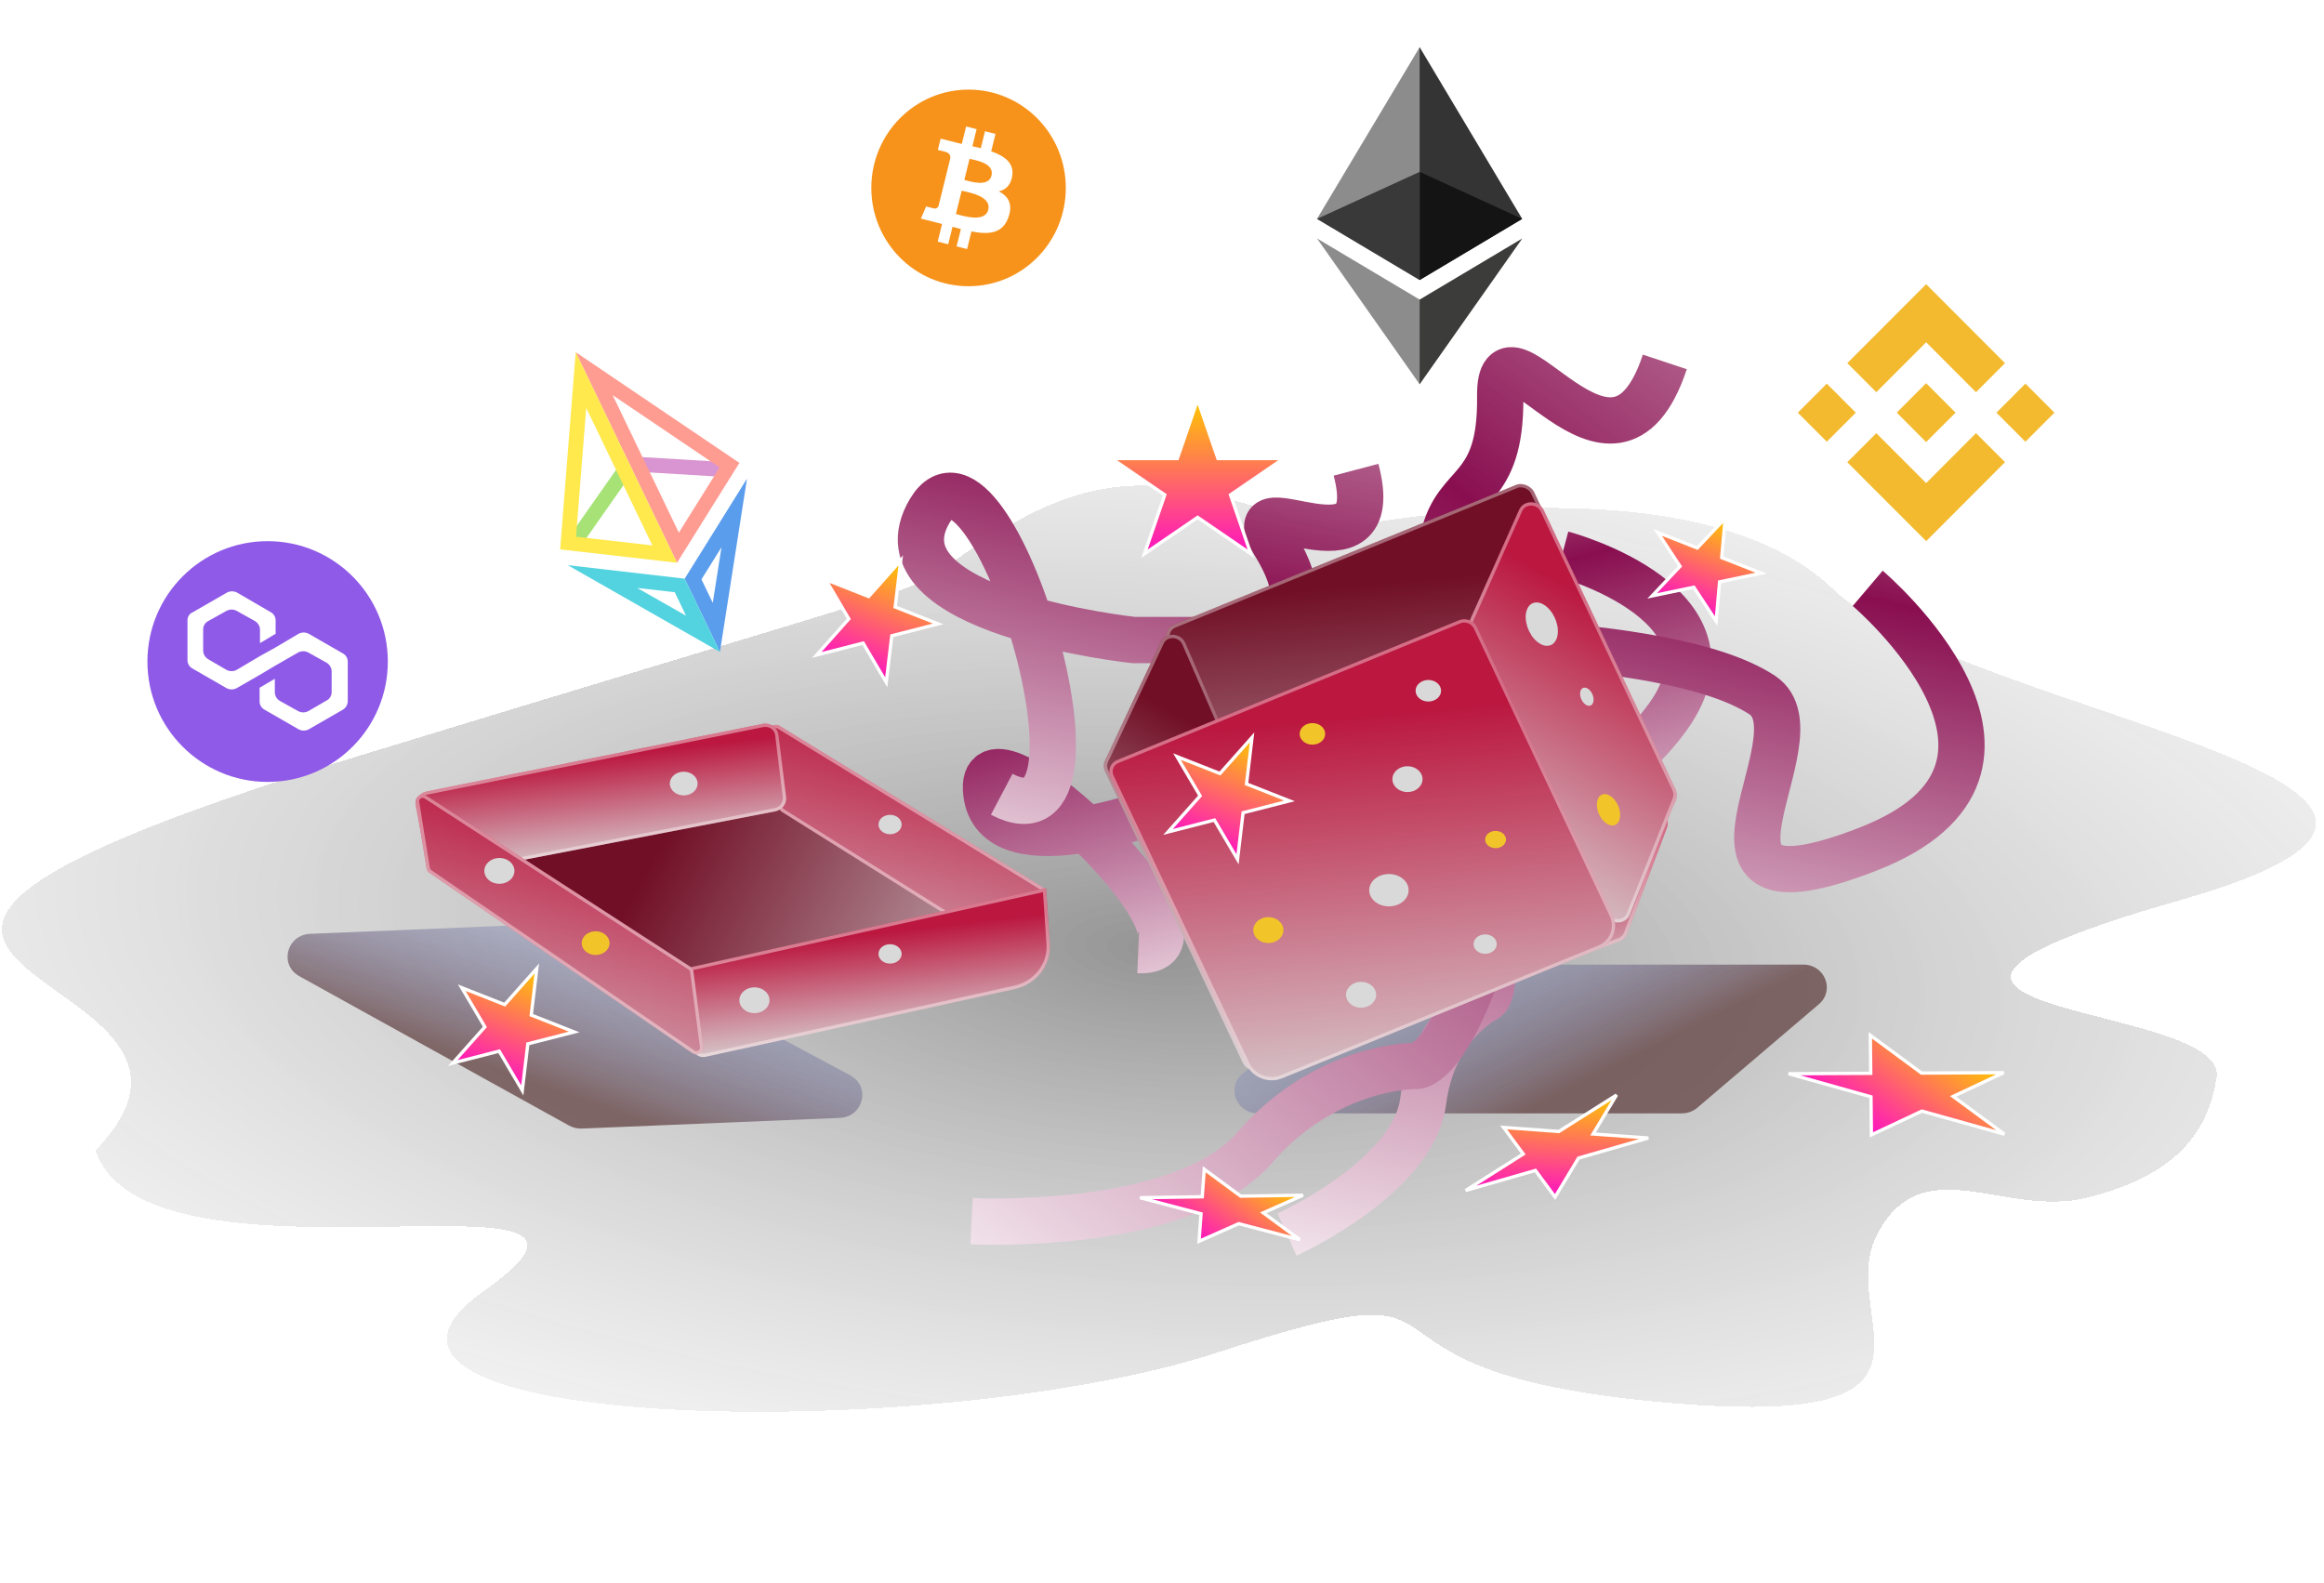 <svg width="703" height="479" viewBox="0 0 703 479" fill="none" xmlns="http://www.w3.org/2000/svg">
<g filter="url(#filter0_d_8_2)">
<path d="M110.37 218.724C332.615 150.802 260.598 175.851 308.103 148.497C353.451 122.384 376.381 148.497 414.323 148.497C421.698 147.509 516.956 130.041 556.495 168.211C596.033 206.381 784.46 227.131 661.489 262.319C538.519 297.508 676.156 292.598 672.52 315.92C670.105 331.411 661.489 345.38 633.253 352.336C608.404 358.457 583.828 337.215 569.974 363.151C556.12 389.087 602.549 423.937 500.704 413.806C398.859 403.675 458.019 370.61 370.402 399.126C282.785 427.643 88.717 422.713 148.364 380.568C208.01 338.424 46.482 385.03 30.903 337.998C87.9 279.095 -111.876 286.646 110.37 218.724Z" fill="url(#paint0_radial_8_2)" fill-opacity="0.42" shape-rendering="crispEdges"/>
</g>
<g filter="url(#filter1_f_8_2)">
<path d="M169.351 279.37C170.664 279.316 171.966 279.612 173.112 280.227L257.202 325.316C263.475 328.68 261.191 337.881 254.008 338.178L175.988 341.41C174.642 341.465 173.308 341.152 172.142 340.506L90.553 295.313C84.374 291.89 86.702 282.793 93.833 282.498L169.351 279.37Z" fill="url(#paint1_linear_8_2)" fill-opacity="0.76"/>
</g>
<path d="M214.667 319.061C213.513 319.326 212.307 319.102 211.361 318.446L139.541 268.635C136.698 266.663 137.734 262.336 141.222 261.62L237.65 241.817C238.75 241.591 239.888 241.806 240.797 242.411L312.256 289.973C315.131 291.887 314.195 296.216 310.734 297.01L214.667 319.061Z" fill="url(#paint2_linear_8_2)"/>
<path d="M211.667 318.047L139.847 268.236C137.359 266.511 138.266 262.725 141.317 262.098L237.746 242.295C238.708 242.097 239.703 242.285 240.499 242.815L311.958 290.377C314.474 292.052 313.655 295.84 310.627 296.535L214.56 318.586C213.55 318.818 212.494 318.621 211.667 318.047Z" stroke="#FFF4F4" stroke-opacity="0.44"/>
<path d="M236.555 245.613C236.069 245.309 235.749 244.815 235.676 244.259L232.672 221.534C232.453 219.878 234.371 218.694 235.826 219.586L315.121 268.195C315.691 268.544 316.034 269.149 316.034 269.804L316.034 291.771C316.034 293.34 314.202 294.313 312.847 293.463L236.555 245.613Z" fill="url(#paint3_linear_8_2)"/>
<path d="M236.182 244.186L233.179 221.461C233.014 220.219 234.452 219.331 235.544 220L314.839 268.609C315.266 268.871 315.523 269.324 315.523 269.816L315.523 291.782C315.523 292.96 314.15 293.689 313.133 293.051L236.841 245.202C236.477 244.974 236.237 244.604 236.182 244.186Z" stroke="#FFF4F4" stroke-opacity="0.44"/>
<path d="M125.816 244.05C125.408 241.936 126.87 239.864 129.085 239.418L230.682 218.992C233.004 218.525 235.208 220.031 235.483 222.273L237.793 241.07C238.045 243.122 236.58 245.046 234.451 245.456L133.972 264.823C131.762 265.249 129.651 263.893 129.244 261.787L125.816 244.05Z" fill="url(#paint4_linear_8_2)"/>
<path d="M129.178 239.897L230.775 219.471C232.807 219.062 234.735 220.38 234.976 222.342L237.286 241.139C237.507 242.935 236.225 244.617 234.362 244.976L133.883 264.343C131.949 264.716 130.102 263.53 129.746 261.687L126.318 243.95C125.961 242.1 127.24 240.287 129.178 239.897Z" stroke="#FFF4F4" stroke-opacity="0.44"/>
<path d="M207.193 293.007L316.425 268.674L317.571 285.651C317.998 291.978 313.483 297.749 306.993 299.171L213.378 319.692C211.599 320.082 209.896 318.919 209.716 317.192L207.193 293.007Z" fill="url(#paint5_linear_8_2)"/>
<path d="M210.224 317.132L207.747 293.383L315.954 269.279L317.062 285.694C317.472 291.778 313.131 297.327 306.89 298.695L213.275 319.215C211.793 319.54 210.374 318.571 210.224 317.132Z" stroke="#FFF4F4" stroke-opacity="0.44"/>
<path d="M129.839 264.011C129.405 263.713 129.116 263.261 129.034 262.753L125.803 242.69C125.53 240.993 127.52 239.762 128.992 240.717L208.902 292.525C209.375 292.832 209.685 293.319 209.756 293.867L212.734 316.727C212.955 318.428 210.937 319.605 209.494 318.616L129.839 264.011Z" fill="url(#paint6_linear_8_2)"/>
<path d="M129.539 262.667L126.308 242.604C126.103 241.332 127.595 240.408 128.699 241.124L208.609 292.932C208.964 293.162 209.196 293.528 209.25 293.939L212.227 316.799C212.393 318.075 210.88 318.957 209.798 318.216L130.142 263.61C129.817 263.387 129.6 263.048 129.539 262.667Z" stroke="#FFF4F4" stroke-opacity="0.44"/>
<ellipse cx="228.213" cy="302.598" rx="4.559" ry="3.914" fill="#D9D9D9"/>
<ellipse cx="269.243" cy="288.574" rx="3.507" ry="2.935" fill="#D9D9D9"/>
<ellipse cx="206.821" cy="237.041" rx="4.208" ry="3.588" fill="#D9D9D9"/>
<ellipse cx="269.243" cy="249.435" rx="3.507" ry="2.935" fill="#D9D9D9"/>
<ellipse cx="151.063" cy="263.46" rx="4.559" ry="3.914" fill="#D9D9D9"/>
<ellipse cx="180.169" cy="285.312" rx="4.208" ry="3.588" fill="#F1C529"/>
<g filter="url(#filter2_f_8_2)">
<path d="M414.981 293.398C416.263 292.369 417.88 291.806 419.551 291.806L545.469 291.806C552.032 291.806 555.111 299.609 550.198 303.794L513.456 335.09C512.151 336.202 510.469 336.815 508.726 336.815L380.55 336.815C373.882 336.815 370.861 328.802 375.98 324.695L414.981 293.398Z" fill="url(#paint7_linear_8_2)" fill-opacity="0.76"/>
</g>
<path d="M344.329 287.444C374.13 288.742 296.943 213.461 298.264 238.771C299.585 264.082 349.444 245.216 349.444 245.216L389.876 224.086C389.876 224.086 442.225 194.58 466.597 198.097C482.486 200.39 475.832 253.848 503.342 218.448C530.853 183.048 472.605 167.573 472.605 167.573" stroke="url(#paint8_linear_8_2)" stroke-width="14"/>
<path d="M389.317 373.468C389.317 373.468 427.547 356.255 430.504 333.134C433.462 310.013 449.439 302.216 449.439 302.216C449.439 302.216 454.136 299.762 449.007 278.377C443.879 256.993 424.671 261.222 424.671 261.222C424.671 261.222 417.304 249.029 415.269 235.433C413.234 221.836 397.87 213.096 391.899 196.751C387.36 184.327 397.028 183.006 385.266 163.982C373.503 144.958 419.553 177.596 410.197 142.101" stroke="url(#paint9_linear_8_2)" stroke-width="14"/>
<path d="M303.014 240.273C340.887 260.169 299.507 123.836 281.271 154.494C263.036 185.153 342.992 193.633 342.992 193.633L412.427 193.633C412.427 193.633 504.024 191.101 533.062 210.267C551.992 222.762 501.15 281.695 564.974 256.907C628.798 232.119 564.974 177.978 564.974 177.978" stroke="url(#paint10_linear_8_2)" stroke-width="14"/>
<path d="M293.896 369.43C293.896 369.43 357.37 372.692 379.462 347.252C401.555 321.812 428.558 322.464 428.558 322.464C428.558 322.464 436.624 322.464 446.794 294.089C456.963 265.713 428.558 258.864 428.558 258.864C428.558 258.864 428.558 239.947 436.624 222.661C444.69 205.374 431.528 185.6 436.624 162.648C440.497 145.202 454.158 149.602 453.807 119.922C453.457 90.242 487.824 157.104 503.605 109.485" stroke="url(#paint11_linear_8_2)" stroke-width="14"/>
<rect width="119.727" height="108.161" rx="4" transform="matrix(0.926 -0.378 0.427 0.904 351.44 190.45)" fill="url(#paint12_linear_8_2)"/>
<rect x="0.676" y="0.263" width="118.727" height="107.161" rx="3.5" transform="matrix(0.926 -0.378 0.427 0.904 351.378 190.731)" stroke="white" stroke-opacity="0.37"/>
<path d="M398.189 287.492C398.579 286.584 399.318 285.865 400.258 285.481L498.7 245.255C501.978 243.915 505.46 247.09 504.251 250.317L492.186 282.515C491.804 283.534 490.99 284.337 489.942 284.73L391.12 321.747C387.771 323.001 384.373 319.673 385.744 316.481L398.189 287.492Z" fill="url(#paint13_linear_8_2)"/>
<path d="M400.472 285.933L498.914 245.707C501.782 244.535 504.829 247.313 503.771 250.136L491.706 282.335C491.372 283.226 490.66 283.929 489.742 284.273L390.92 321.29C387.99 322.387 385.017 319.475 386.216 316.682L398.661 287.693C399.002 286.898 399.649 286.269 400.472 285.933Z" stroke="white" stroke-opacity="0.37"/>
<path d="M444.816 190.49C444.335 189.473 444.316 188.323 444.761 187.323L459.522 154.224C460.899 151.136 465.497 151.222 466.982 154.364L506.85 238.758C507.308 239.728 507.348 240.821 506.961 241.79L493.033 276.652C491.753 279.856 487.031 279.852 485.516 276.645L444.816 190.49Z" fill="url(#paint14_linear_8_2)"/>
<path d="M445.231 187.53L459.991 154.431C461.196 151.728 465.22 151.804 466.519 154.554L506.387 238.947C506.788 239.796 506.823 240.752 506.484 241.6L492.556 276.462C491.436 279.266 487.305 279.262 485.979 276.456L445.279 190.301C444.858 189.411 444.841 188.405 445.231 187.53Z" stroke="white" stroke-opacity="0.37"/>
<path d="M334.282 233.332C333.791 232.291 333.782 231.113 334.258 230.099L351.103 194.246C352.55 191.164 357.19 191.362 358.584 194.565L397.314 283.597C397.725 284.54 397.746 285.586 397.374 286.517L383.42 321.443C382.14 324.648 377.419 324.644 375.904 321.437L334.282 233.332Z" fill="url(#paint15_linear_8_2)"/>
<path d="M334.724 230.314L351.569 194.461C352.835 191.764 356.895 191.937 358.114 194.74L396.845 283.772C397.204 284.597 397.223 285.512 396.898 286.327L382.944 321.253C381.823 324.057 377.692 324.054 376.367 321.248L334.745 233.143C334.315 232.232 334.307 231.201 334.724 230.314Z" stroke="white" stroke-opacity="0.37"/>
<path d="M335.933 235.037C334.989 233.04 335.882 230.743 337.927 229.908L441.352 187.645C443.397 186.809 445.82 187.751 446.764 189.748L487.838 276.696C489.725 280.691 487.94 285.284 483.85 286.955L387.83 326.192C383.74 327.863 378.895 325.98 377.008 321.985L335.933 235.037Z" fill="url(#paint16_linear_8_2)"/>
<path d="M338.141 230.36L441.566 188.097C443.355 187.366 445.475 188.19 446.301 189.937L487.375 276.885C489.145 280.63 487.47 284.936 483.636 286.503L387.617 325.74C383.782 327.307 379.24 325.541 377.471 321.796L336.396 234.848C335.57 233.101 336.351 231.091 338.141 230.36Z" stroke="white" stroke-opacity="0.37"/>
<ellipse cx="383.671" cy="281.369" rx="4.559" ry="3.914" fill="#F1C529"/>
<ellipse cx="420.142" cy="269.301" rx="5.962" ry="4.892" fill="#D9D9D9"/>
<ellipse cx="452.405" cy="253.972" rx="3.156" ry="2.609" fill="#F1C529"/>
<ellipse cx="449.249" cy="285.609" rx="3.507" ry="2.935" fill="#D9D9D9"/>
<ellipse cx="411.726" cy="300.938" rx="4.559" ry="3.914" fill="#D9D9D9"/>
<ellipse cx="432.065" cy="208.962" rx="3.858" ry="3.262" fill="#D9D9D9"/>
<ellipse rx="6.094" ry="5.537" transform="matrix(0.759 0.653 -0.275 0.943 466.383 188.81)" fill="#D9D9D9"/>
<ellipse rx="2.556" ry="2.322" transform="matrix(0.759 0.653 -0.275 0.943 480.013 210.769)" fill="#D9D9D9"/>
<ellipse rx="4.408" ry="4.005" transform="matrix(0.759 0.653 -0.275 0.943 486.564 244.972)" fill="#F1C529"/>
<ellipse cx="396.997" cy="222.009" rx="3.858" ry="3.262" fill="#F1C529"/>
<ellipse cx="425.753" cy="235.707" rx="4.559" ry="3.914" fill="#D9D9D9"/>
<path d="M362.279 120.901L368.42 138.705H388.294L372.216 149.708L378.357 167.512L362.279 156.509L346.201 167.512L352.342 149.708L336.265 138.705H356.138L362.279 120.901Z" fill="url(#paint17_linear_8_2)" stroke="white"/>
<path d="M162.379 292.985L160.704 307.071L173.699 312.187L159.668 315.777L157.992 329.863L150.996 317.995L136.965 321.584L146.673 310.66L139.677 298.792L152.672 303.909L162.379 292.985Z" fill="url(#paint18_linear_8_2)" stroke="white"/>
<path d="M378.739 223.078L377.064 237.164L390.059 242.28L376.028 245.869L374.352 259.955L367.356 248.088L353.325 251.677L363.033 240.753L356.037 228.885L369.032 234.002L378.739 223.078Z" fill="url(#paint19_linear_8_2)" stroke="white"/>
<path d="M521.854 156.817L520.811 168.687L532.776 173.397L520.167 176.023L519.124 187.893L512.374 177.645L499.765 180.271L508.202 171.312L501.452 161.065L513.416 165.775L521.854 156.817Z" fill="url(#paint20_linear_8_2)" stroke="white"/>
<path d="M272.471 169.537L270.795 183.623L283.79 188.74L269.759 192.329L268.083 206.415L261.087 194.547L247.056 198.137L256.764 187.213L249.768 175.345L262.763 180.461L272.471 169.537Z" fill="url(#paint21_linear_8_2)" stroke="white"/>
<g filter="url(#filter3_d_8_2)">
<path d="M480.993 327.257L473.89 339.047L490.609 340.27L469.5 346.333L462.397 358.122L456.454 350.08L435.344 356.142L452.781 345.109L446.837 337.066L463.557 338.29L480.993 327.257Z" fill="url(#paint22_linear_8_2)"/>
<path d="M480.993 327.257L473.89 339.047L490.609 340.27L469.5 346.333L462.397 358.122L456.454 350.08L435.344 356.142L452.781 345.109L446.837 337.066L463.557 338.29L480.993 327.257Z" stroke="white"/>
</g>
<g filter="url(#filter4_d_8_2)">
<path d="M598.109 320.497L582.823 327.682L598.309 339.108L573.376 332.122L558.09 339.307L557.966 327.805L533.033 320.819L557.89 320.696L557.766 309.194L573.252 320.62L598.109 320.497Z" fill="url(#paint23_linear_8_2)"/>
<path d="M598.109 320.497L582.823 327.682L598.309 339.108L573.376 332.122L558.09 339.307L557.966 327.805L533.033 320.819L557.89 320.696L557.766 309.194L573.252 320.62L598.109 320.497Z" stroke="white"/>
</g>
<g filter="url(#filter5_d_8_2)">
<path d="M382.154 357.568L370.141 362.893L381.18 371.037L362.717 366.183L350.704 371.508L351.306 363.184L332.843 358.33L351.678 358.039L352.28 349.714L363.319 357.859L382.154 357.568Z" fill="url(#paint24_linear_8_2)"/>
<path d="M382.154 357.568L370.141 362.893L381.18 371.037L362.717 366.183L350.704 371.508L351.306 363.184L332.843 358.33L351.678 358.039L352.28 349.714L363.319 357.859L382.154 357.568Z" stroke="white"/>
</g>
<path d="M80.954 163.71C101.037 163.71 117.315 180.013 117.315 200.126C117.315 220.239 101.037 236.542 80.954 236.542C60.872 236.542 44.594 220.239 44.594 200.126C44.594 180.013 60.872 163.71 80.954 163.71Z" fill="#8F5AE8"/>
<path d="M93.395 191.729C92.922 191.476 92.393 191.344 91.856 191.344C91.32 191.344 90.791 191.476 90.317 191.729L83.378 195.839L78.531 198.537L71.592 202.649C71.118 202.902 70.59 203.034 70.053 203.034C69.516 203.034 68.987 202.902 68.514 202.649L62.999 199.435C62.545 199.173 62.165 198.799 61.896 198.349C61.626 197.899 61.476 197.387 61.459 196.863V190.447C61.449 189.917 61.588 189.394 61.86 188.94C62.133 188.485 62.527 188.116 62.998 187.875L68.514 184.793C68.987 184.539 69.516 184.406 70.053 184.406C70.59 184.406 71.118 184.539 71.592 184.793L77.107 187.875C77.561 188.138 77.94 188.511 78.209 188.962C78.479 189.412 78.629 189.923 78.646 190.447V194.554L83.378 191.729V187.749C83.391 187.221 83.256 186.701 82.989 186.246C82.721 185.791 82.332 185.421 81.865 185.177L71.718 179.269C71.245 179.015 70.716 178.883 70.179 178.883C69.642 178.883 69.113 179.015 68.64 179.269L58.381 185.177C57.868 185.376 57.432 185.732 57.133 186.193C56.834 186.655 56.687 187.199 56.714 187.749V199.692C56.706 200.22 56.847 200.74 57.119 201.192C57.391 201.644 57.784 202.011 58.254 202.251L68.514 208.172C68.987 208.425 69.516 208.557 70.053 208.557C70.59 208.557 71.118 208.425 71.592 208.172L78.531 204.189L83.276 201.364L90.191 197.394C90.665 197.141 91.193 197.009 91.73 197.009C92.267 197.009 92.796 197.141 93.269 197.394L98.784 200.477C99.238 200.739 99.617 201.113 99.886 201.563C100.155 202.013 100.305 202.525 100.322 203.049V209.343C100.332 209.873 100.193 210.395 99.921 210.849C99.649 211.303 99.255 211.672 98.784 211.913L93.269 215.122C92.796 215.376 92.267 215.509 91.73 215.509C91.193 215.509 90.665 215.376 90.191 215.122L84.676 212.039C84.223 211.777 83.843 211.404 83.573 210.955C83.304 210.505 83.153 209.994 83.136 209.47V205.345L78.531 208.041V212.148C78.521 212.678 78.66 213.2 78.932 213.655C79.204 214.11 79.598 214.479 80.069 214.72L90.329 220.627C90.802 220.881 91.332 221.014 91.869 221.014C92.406 221.014 92.935 220.881 93.409 220.627L103.668 214.719C104.119 214.456 104.496 214.082 104.763 213.633C105.03 213.184 105.179 212.675 105.195 212.152V200.203C105.205 199.673 105.066 199.152 104.794 198.697C104.521 198.243 104.127 197.874 103.655 197.634L93.395 191.729Z" fill="white"/>
<path d="M225.962 144.801L217.778 197.229L207.111 175.057L225.962 144.801ZM218.246 165.566L212.186 175.26L215.608 182.373L218.246 165.566Z" fill="#5A9DED"/>
<path d="M171.737 170.971L217.778 197.229L207.111 175.057L171.737 170.971ZM192.76 177.865L204.107 179.159L207.529 186.272L192.76 177.865Z" fill="#53D3E0"/>
<path d="M193.634 138.238L216.418 139.605L217.994 141.25L216.756 144.154L195.869 142.883L193.634 138.238Z" fill="#D995D1"/>
<path d="M186.767 141.553L173.637 160.251L173.94 162.511L176.979 163.351L189.001 146.197L186.767 141.553Z" fill="#A6E276"/>
<path d="M174.144 106.538L223.667 140.032L204.795 170.245L174.144 106.538ZM185.337 119.547L205.346 161.134L217.677 141.403L185.337 119.547Z" fill="#FF9C92"/>
<path d="M174.144 106.538L169.442 166.201L204.795 170.245L174.144 106.538ZM177.328 123.412L197.338 164.999L174.245 162.364L177.328 123.412Z" fill="#FFE94D"/>
<path d="M292.987 86.586C309.232 86.586 322.401 73.272 322.401 56.848C322.401 40.424 309.232 27.11 292.987 27.11C276.741 27.11 263.572 40.424 263.572 56.848C263.572 73.272 276.741 86.586 292.987 86.586Z" fill="#F7931A"/>
<path d="M306.203 53.168C306.78 49.273 303.844 47.178 299.833 45.78L301.135 40.502L297.958 39.703L296.689 44.842C295.855 44.63 294.998 44.433 294.143 44.236L295.421 39.063L292.244 38.262L290.942 43.539C290.251 43.379 289.571 43.223 288.913 43.055L288.916 43.039L284.534 41.933L283.688 45.364C283.688 45.364 286.047 45.91 285.997 45.944C287.284 46.269 287.516 47.13 287.477 47.813L285.995 53.826C286.083 53.848 286.197 53.882 286.326 53.932L285.99 53.848L283.912 62.272C283.754 62.666 283.355 63.259 282.454 63.034C282.487 63.08 280.145 62.452 280.145 62.452L278.568 66.128L282.704 67.171C283.473 67.366 284.227 67.571 284.967 67.762L283.653 73.1L286.828 73.899L288.13 68.621C288.997 68.857 289.839 69.076 290.663 69.284L289.365 74.54L292.542 75.34L293.856 70.013C299.276 71.05 303.35 70.632 305.065 65.677C306.448 61.688 304.997 59.385 302.146 57.885C304.223 57.402 305.786 56.021 306.203 53.168V53.168ZM298.941 63.461C297.961 67.452 291.316 65.294 289.161 64.753L290.907 57.681C293.062 58.225 299.969 59.302 298.941 63.461ZM299.925 53.111C299.03 56.74 293.5 54.895 291.707 54.443L293.288 48.031C295.081 48.483 300.859 49.325 299.925 53.111Z" fill="white"/>
<path d="M429.44 14.277L428.747 16.595V84.035L429.44 84.706L460.46 66.212L429.44 14.277Z" fill="#343434"/>
<path d="M429.44 14.277L398.391 66.212L429.44 84.706V51.992V14.277Z" fill="#8C8C8C"/>
<path d="M429.44 90.629L429.053 91.103V115.13L429.44 116.247L460.488 72.135L429.44 90.629Z" fill="#3C3C3B"/>
<path d="M429.44 116.247V90.629L398.391 72.135L429.44 116.247Z" fill="#8C8C8C"/>
<path d="M429.44 84.706L460.46 66.212L429.44 51.992V84.706Z" fill="#141414"/>
<path d="M398.391 66.212L429.44 84.706V51.992L398.391 66.212Z" fill="#393939"/>
<path d="M567.575 118.635L582.651 103.542L597.732 118.647L606.499 109.86L582.651 85.969L558.802 109.854L567.575 118.635Z" fill="#F3BA2F"/>
<path d="M543.83 124.842L552.597 116.056L561.37 124.842L552.597 133.623L543.83 124.842Z" fill="#F3BA2F"/>
<path d="M567.575 131.044L582.651 146.143L597.732 131.038L606.506 139.812L582.657 163.704L558.802 139.831L567.575 131.044Z" fill="#F3BA2F"/>
<path d="M603.912 124.842L612.679 116.056L621.453 124.836L612.679 133.629L603.912 124.842Z" fill="#F3BA2F"/>
<path d="M591.546 124.836L582.65 115.921L576.072 122.509L575.312 123.264L573.755 124.824L582.65 133.727L591.546 124.842V124.836Z" fill="#F3BA2F"/>
<defs>
<filter id="filter0_d_8_2" x="0.582" y="136.891" width="702" height="290.188" filterUnits="userSpaceOnUse" color-interpolation-filters="sRGB">
<feFlood flood-opacity="0" result="BackgroundImageFix"/>
<feColorMatrix in="SourceAlpha" type="matrix" values="0 0 0 0 0 0 0 0 0 0 0 0 0 0 0 0 0 0 127 0" result="hardAlpha"/>
<feOffset dx="-2" dy="10"/>
<feComposite in2="hardAlpha" operator="out"/>
<feColorMatrix type="matrix" values="0 0 0 0 0 0 0 0 0 0 0 0 0 0 0 0 0 0 0.25 0"/>
<feBlend mode="normal" in2="BackgroundImageFix" result="effect1_dropShadow_8_2"/>
<feBlend mode="normal" in="SourceGraphic" in2="effect1_dropShadow_8_2" result="shape"/>
</filter>
<filter id="filter1_f_8_2" x="82.984" y="275.364" width="181.872" height="70.052" filterUnits="userSpaceOnUse" color-interpolation-filters="sRGB">
<feFlood flood-opacity="0" result="BackgroundImageFix"/>
<feBlend mode="normal" in="SourceGraphic" in2="BackgroundImageFix" result="shape"/>
<feGaussianBlur stdDeviation="2" result="effect1_foregroundBlur_8_2"/>
</filter>
<filter id="filter2_f_8_2" x="369.404" y="287.806" width="187.211" height="53.009" filterUnits="userSpaceOnUse" color-interpolation-filters="sRGB">
<feFlood flood-opacity="0" result="BackgroundImageFix"/>
<feBlend mode="normal" in="SourceGraphic" in2="BackgroundImageFix" result="shape"/>
<feGaussianBlur stdDeviation="2" result="effect1_foregroundBlur_8_2"/>
</filter>
<filter id="filter3_d_8_2" x="433.421" y="326.104" width="71.028" height="41.004" filterUnits="userSpaceOnUse" color-interpolation-filters="sRGB">
<feFlood flood-opacity="0" result="BackgroundImageFix"/>
<feColorMatrix in="SourceAlpha" type="matrix" values="0 0 0 0 0 0 0 0 0 0 0 0 0 0 0 0 0 0 127 0" result="hardAlpha"/>
<feOffset dx="8" dy="4"/>
<feGaussianBlur stdDeviation="2"/>
<feComposite in2="hardAlpha" operator="out"/>
<feColorMatrix type="matrix" values="0 0 0 0 0 0 0 0 0 0 0 0 0 0 0 0 0 0 0.25 0"/>
<feBlend mode="normal" in2="BackgroundImageFix" result="effect1_dropShadow_8_2"/>
<feBlend mode="normal" in="SourceGraphic" in2="effect1_dropShadow_8_2" result="shape"/>
</filter>
<filter id="filter4_d_8_2" x="530.915" y="308.266" width="81.022" height="39.841" filterUnits="userSpaceOnUse" color-interpolation-filters="sRGB">
<feFlood flood-opacity="0" result="BackgroundImageFix"/>
<feColorMatrix in="SourceAlpha" type="matrix" values="0 0 0 0 0 0 0 0 0 0 0 0 0 0 0 0 0 0 127 0" result="hardAlpha"/>
<feOffset dx="8" dy="4"/>
<feGaussianBlur stdDeviation="2"/>
<feComposite in2="hardAlpha" operator="out"/>
<feColorMatrix type="matrix" values="0 0 0 0 0 0 0 0 0 0 0 0 0 0 0 0 0 0 0.25 0"/>
<feBlend mode="normal" in2="BackgroundImageFix" result="effect1_dropShadow_8_2"/>
<feBlend mode="normal" in="SourceGraphic" in2="effect1_dropShadow_8_2" result="shape"/>
</filter>
<filter id="filter5_d_8_2" x="330.671" y="348.833" width="69.367" height="31.479" filterUnits="userSpaceOnUse" color-interpolation-filters="sRGB">
<feFlood flood-opacity="0" result="BackgroundImageFix"/>
<feColorMatrix in="SourceAlpha" type="matrix" values="0 0 0 0 0 0 0 0 0 0 0 0 0 0 0 0 0 0 127 0" result="hardAlpha"/>
<feOffset dx="12" dy="4"/>
<feGaussianBlur stdDeviation="2"/>
<feComposite in2="hardAlpha" operator="out"/>
<feColorMatrix type="matrix" values="0 0 0 0 0 0 0 0 0 0 0 0 0 0 0 0 0 0 0.25 0"/>
<feBlend mode="normal" in2="BackgroundImageFix" result="effect1_dropShadow_8_2"/>
<feBlend mode="normal" in="SourceGraphic" in2="effect1_dropShadow_8_2" result="shape"/>
</filter>
<radialGradient id="paint0_radial_8_2" cx="0" cy="0" r="1" gradientUnits="userSpaceOnUse" gradientTransform="translate(352.582 276.985) rotate(93.7) scale(258.787 646.542)">
<stop/>
<stop offset="1" stop-color="white" stop-opacity="0"/>
</radialGradient>
<linearGradient id="paint1_linear_8_2" x1="100.933" y1="306.034" x2="126.769" y2="233.708" gradientUnits="userSpaceOnUse">
<stop stop-color="#644343"/>
<stop offset="1" stop-color="#7098FF" stop-opacity="0"/>
</linearGradient>
<linearGradient id="paint2_linear_8_2" x1="161.934" y1="283.681" x2="306.744" y2="361.846" gradientUnits="userSpaceOnUse">
<stop offset="0.121" stop-color="#710F26"/>
<stop offset="1" stop-color="#D9D9D9"/>
</linearGradient>
<linearGradient id="paint3_linear_8_2" x1="280.124" y1="219.099" x2="255.673" y2="321.741" gradientUnits="userSpaceOnUse">
<stop stop-color="#BB173F"/>
<stop offset="1" stop-color="#D9D9D9"/>
</linearGradient>
<linearGradient id="paint4_linear_8_2" x1="195.974" y1="227.104" x2="199.876" y2="261" gradientUnits="userSpaceOnUse">
<stop stop-color="#BB173F"/>
<stop offset="1" stop-color="#D9D9D9"/>
</linearGradient>
<linearGradient id="paint5_linear_8_2" x1="277.205" y1="280.877" x2="281.219" y2="315.69" gradientUnits="userSpaceOnUse">
<stop stop-color="#BB173F"/>
<stop offset="1" stop-color="#D9D9D9"/>
</linearGradient>
<linearGradient id="paint6_linear_8_2" x1="171.74" y1="242.234" x2="143.657" y2="346.26" gradientUnits="userSpaceOnUse">
<stop stop-color="#BB173F"/>
<stop offset="1" stop-color="#D9D9D9"/>
</linearGradient>
<linearGradient id="paint7_linear_8_2" x1="480.29" y1="326.717" x2="445.584" y2="257.92" gradientUnits="userSpaceOnUse">
<stop stop-color="#644343"/>
<stop offset="1" stop-color="#7098FF" stop-opacity="0"/>
</linearGradient>
<linearGradient id="paint8_linear_8_2" x1="438.759" y1="54.838" x2="497.291" y2="287.247" gradientUnits="userSpaceOnUse">
<stop offset="0.031" stop-color="white" stop-opacity="0.69"/>
<stop offset="0.5" stop-color="#890E50"/>
<stop offset="1" stop-color="white"/>
</linearGradient>
<linearGradient id="paint9_linear_8_2" x1="304.458" y1="-49.538" x2="217.042" y2="368.674" gradientUnits="userSpaceOnUse">
<stop offset="0.031" stop-color="white" stop-opacity="0.69"/>
<stop offset="0.5" stop-color="#890E50"/>
<stop offset="1" stop-color="white"/>
</linearGradient>
<linearGradient id="paint10_linear_8_2" x1="609.7" y1="24.19" x2="542.092" y2="342.638" gradientUnits="userSpaceOnUse">
<stop offset="0.031" stop-color="white" stop-opacity="0.69"/>
<stop offset="0.5" stop-color="#890E50"/>
<stop offset="1" stop-color="white"/>
</linearGradient>
<linearGradient id="paint11_linear_8_2" x1="516.716" y1="-181.643" x2="143.8" y2="311.314" gradientUnits="userSpaceOnUse">
<stop offset="0.031" stop-color="white" stop-opacity="0.69"/>
<stop offset="0.5" stop-color="#890E50"/>
<stop offset="1" stop-color="white"/>
</linearGradient>
<linearGradient id="paint12_linear_8_2" x1="76.302" y1="15.277" x2="38.837" y2="135.801" gradientUnits="userSpaceOnUse">
<stop stop-color="#710F26"/>
<stop offset="1" stop-color="#D9D9D9"/>
</linearGradient>
<linearGradient id="paint13_linear_8_2" x1="459.369" y1="266.405" x2="471.754" y2="304.844" gradientUnits="userSpaceOnUse">
<stop stop-color="#BB173F"/>
<stop offset="1" stop-color="#D9D9D9"/>
</linearGradient>
<linearGradient id="paint14_linear_8_2" x1="459.57" y1="168.795" x2="411.44" y2="254.892" gradientUnits="userSpaceOnUse">
<stop stop-color="#BB173F"/>
<stop offset="1" stop-color="#D9D9D9"/>
</linearGradient>
<linearGradient id="paint15_linear_8_2" x1="349.495" y1="212.61" x2="300.857" y2="298.789" gradientUnits="userSpaceOnUse">
<stop stop-color="#710F26"/>
<stop offset="1" stop-color="#D9D9D9"/>
</linearGradient>
<linearGradient id="paint16_linear_8_2" x1="411.383" y1="216.371" x2="422.738" y2="340.019" gradientUnits="userSpaceOnUse">
<stop stop-color="#BB173F"/>
<stop offset="1" stop-color="#D9D9D9"/>
</linearGradient>
<linearGradient id="paint17_linear_8_2" x1="362.279" y1="120.901" x2="362.279" y2="172.433" gradientUnits="userSpaceOnUse">
<stop stop-color="#FFC700"/>
<stop offset="1" stop-color="#FF00D6"/>
</linearGradient>
<linearGradient id="paint18_linear_8_2" x1="162.379" y1="292.985" x2="147.831" y2="329.938" gradientUnits="userSpaceOnUse">
<stop stop-color="#FFC700"/>
<stop offset="1" stop-color="#FF00D6"/>
</linearGradient>
<linearGradient id="paint19_linear_8_2" x1="378.739" y1="223.078" x2="364.191" y2="260.031" gradientUnits="userSpaceOnUse">
<stop stop-color="#FFC700"/>
<stop offset="1" stop-color="#FF00D6"/>
</linearGradient>
<linearGradient id="paint20_linear_8_2" x1="521.854" y1="156.817" x2="509.738" y2="187.591" gradientUnits="userSpaceOnUse">
<stop stop-color="#FFC700"/>
<stop offset="1" stop-color="#FF00D6"/>
</linearGradient>
<linearGradient id="paint21_linear_8_2" x1="272.471" y1="169.537" x2="257.922" y2="206.49" gradientUnits="userSpaceOnUse">
<stop stop-color="#FFC700"/>
<stop offset="1" stop-color="#FF00D6"/>
</linearGradient>
<linearGradient id="paint22_linear_8_2" x1="480.993" y1="327.257" x2="478.399" y2="362.696" gradientUnits="userSpaceOnUse">
<stop stop-color="#FFC700"/>
<stop offset="1" stop-color="#FF00D6"/>
</linearGradient>
<linearGradient id="paint23_linear_8_2" x1="598.109" y1="320.497" x2="572.578" y2="355.099" gradientUnits="userSpaceOnUse">
<stop stop-color="#FFC700"/>
<stop offset="1" stop-color="#FF00D6"/>
</linearGradient>
<linearGradient id="paint24_linear_8_2" x1="382.154" y1="357.568" x2="362.535" y2="384.158" gradientUnits="userSpaceOnUse">
<stop stop-color="#FFC700"/>
<stop offset="1" stop-color="#FF00D6"/>
</linearGradient>
</defs>
</svg>
